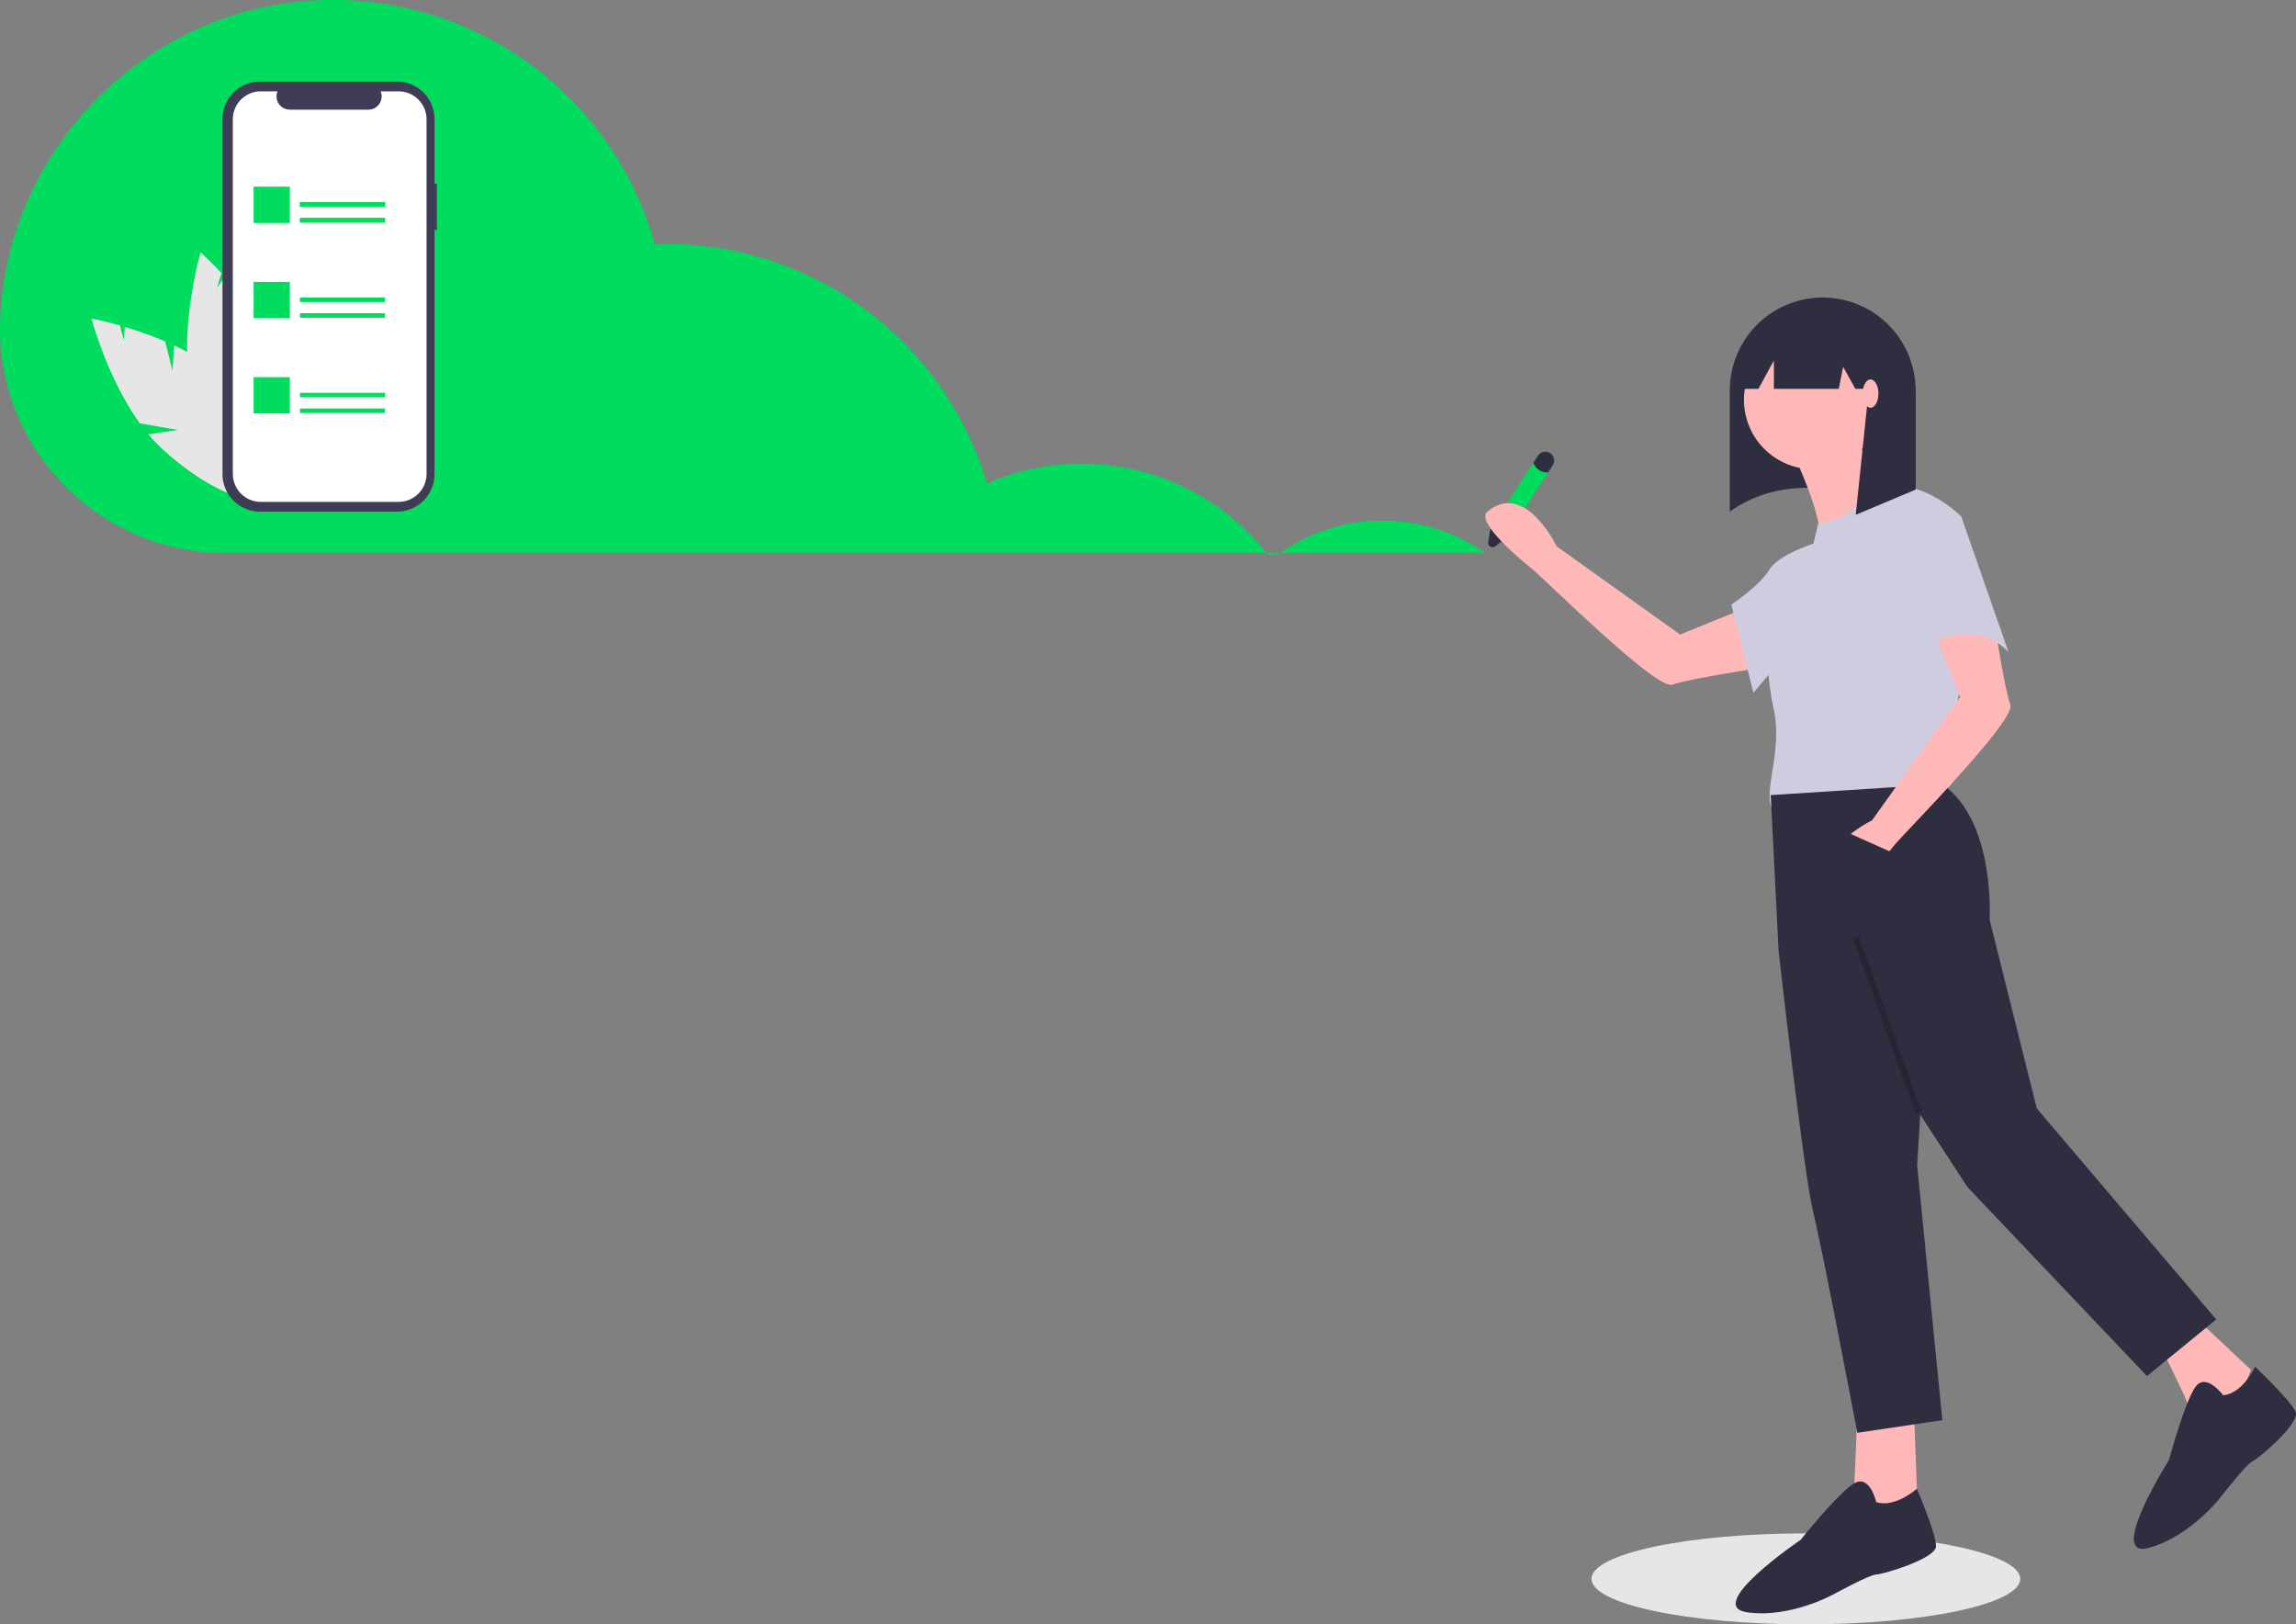 <svg id="b477518c-9a8d-4f77-a1df-d8b7689ccd51" data-name="Layer 1" xmlns="http://www.w3.org/2000/svg" width="885.696" height="626.497" viewBox="0 0 885.696 626.497"><rect x="0" y="0" width="885.696" height="626.497" fill="#808080" stroke="none"/><title>mobile_posts</title><ellipse cx="696.628" cy="608.952" rx="82.703" ry="17.545" fill="#e6e6e6"/><path d="M737.992,338.734l-5.927,1.957-.821,5.126a1.71,1.71,0,0,0,2.753,1.609l3.786-3.012Z" transform="translate(-157.152 -136.752)" fill="#2f2e41"/><path d="M756.131,316.231l-18.347,28.182-5.718-3.723,18.347-28.182a3.415,3.415,0,0,1,4.72-.998,3.428,3.428,0,0,1,.998,4.72Z" transform="translate(-157.152 -136.752)" fill="#00dc5d"/><path d="M756.131,316.231l-1.792,2.753a5.834,5.834,0,0,1-5.718-3.723l1.792-2.753a3.415,3.415,0,0,1,4.72-.998,3.428,3.428,0,0,1,.998,4.72Z" transform="translate(-157.152 -136.752)" fill="#2f2e41"/><path d="M835.99,369.012l-30.743,12.465-47.616-34.014S745.485,321.956,730.91,334.102c-4.992,4.16,15.104,20.349,17.004,21.863,4.749,3.785,48.194,47.116,54.335,44.865s32.993-6.323,32.993-6.323Z" transform="translate(-157.152 -136.752)" fill="#ffb8b8"/><path d="M896.093,334.102c-26.321-9.835-51.36-14.489-71.66,0V287.341A35.83,35.83,0,0,1,860.263,251.511h0a35.83,35.83,0,0,1,35.83,35.83Z" transform="translate(-157.152 -136.752)" fill="#2f2e41"/><path d="M847.51,308.596s14.575,30.365,10.931,36.438l30.365-15.79s-15.79-20.648-15.79-24.292Z" transform="translate(-157.152 -136.752)" fill="#ffb8b8"/><path d="M913.705,335.924s-14.869-14.575-28.083-10.931-10.177,10.324-27.181,13.968l-1.822,7.895s-9.634,3.942-13.36,7.287c-4.16,3.736-7.05,32.37-1.822,56.478,3.437,15.846-4.381,31.656-.607,38.259l68.017-8.502s6.073-6.073,2.429-9.717,2.429-30.365,2.429-30.365Z" transform="translate(-157.152 -136.752)" fill="#cfcce0"/><polygon points="716.471 545.329 715.257 574.479 726.188 589.054 739.549 576.908 738.334 544.114 716.471 545.329" fill="#ffb8b8"/><path d="M991.438,657.789s8.502,17.004,9.717,20.648,18.219,2.429,18.219,2.429l6.073-15.79-20.648-19.433Z" transform="translate(-157.152 -136.752)" fill="#ffb8b8"/><path d="M840.222,443.415l3.036,60.122s9.717,86.235,13.36,100.81,17.004,85.021,17.004,85.021l32.794-4.858-9.717-98.381,1.215-19.433,18.219,27.935,69.231,72.875,26.721-21.863-69.231-81.377-18.219-72.875s2.429-37.652-18.219-52.227Z" transform="translate(-157.152 -136.752)" fill="#2f2e41"/><path d="M880.911,716.089s-2.429-10.807-8.502-7.225S851.761,730.664,851.761,730.664s-37.652,25.506-20.648,27.935,34.008-7.287,34.008-7.287,13.36-7.287,15.79-7.287,23.077-6.073,23.077-10.931-7.389-22.173-7.389-22.173S888.198,718.518,880.911,716.089Z" transform="translate(-157.152 -136.752)" fill="#2f2e41"/><path d="M1014.741,674.888s-6.544-8.937-10.681-3.228S993.84,699.894,993.84,699.894s-24.329,38.423-7.77,33.858,28.266-20.266,28.266-20.266,9.337-12.018,11.564-12.988,18.73-14.786,16.789-19.24-15.631-17.375-15.631-17.375S1022.392,674.204,1014.741,674.888Z" transform="translate(-157.152 -136.752)" fill="#2f2e41"/><circle cx="699.467" cy="154.233" r="26.721" fill="#ffb8b8"/><path d="M857.227,346.248s-13.968,4.251-17.611,10.324-14.575,13.36-14.575,13.36l8.502,34.008,13.36-15.79Z" transform="translate(-157.152 -136.752)" fill="#cfcce0"/><path d="M882.733,260.654v-.642l-.763.042a35.857,35.857,0,0,0-30.817-6.158,35.703,35.703,0,0,1,13.753,7.106l-25.899,1.439L828.077,286.733h7.398l5.963-10.931V286.733h25.02l1.7-8.502,4.723,8.502h4.916c.03.606.077,1.208.077,1.822l-4.858,46.762,23.077-9.717V288.555A35.755,35.755,0,0,0,882.733,260.654Z" transform="translate(-157.152 -136.752)" fill="#2f2e41"/><ellipse cx="721.57" cy="151.804" rx="3.036" ry="5.466" fill="#ffb8b8"/><path d="M900.817,374.83l12.465,30.743L879.268,453.189s-25.506,12.146-13.36,26.721c4.16,4.992,20.349-15.104,21.863-17.004,3.785-4.749,47.116-48.194,44.865-54.335s-6.323-32.993-6.323-32.993Z" transform="translate(-157.152 -136.752)" fill="#ffb8b8"/><path d="M888.198,339.568l9.717,47.369s19.433-13.36,34.008,1.215l-18.219-52.227Z" transform="translate(-157.152 -136.752)" fill="#cfcce0"/><rect x="857.227" y="460.419" width="31.579" height="24.292" transform="translate(112.355 -452.382) rotate(24.133)" fill="#2f2e41"/><rect x="883.947" y="495.967" width="2.429" height="72.224" transform="translate(-284.542 191.959) rotate(-19.654)" opacity="0.2"/><path d="M730.116,350.097" transform="translate(-157.152 -136.752)" fill="#00dc5d"/><path d="M645.676,350.097h5.217C649.772,350.884,646.314,350.901,645.676,350.097Z" transform="translate(-157.152 -136.752)" fill="#00dc5d"/><path d="M690.478,337.547a68.62,68.62,0,0,1,39.638,12.55H650.893A68.604,68.604,0,0,1,690.478,337.547Z" transform="translate(-157.152 -136.752)" fill="#00dc5d"/><path d="M157.316,258.113c3.544-64.264,55.177-116.66,119.389-121.052a128.661,128.661,0,0,1,132.992,93.931c1.558-.056,3.115-.119,4.687-.119a128.664,128.664,0,0,1,123.422,92.39,90.909,90.909,0,0,1,107.871,26.832H244.424c-49.296,0-89.21-40.831-87.2-90.086Q157.263,259.063,157.316,258.113Z" transform="translate(-157.152 -136.752)" fill="#00dc5d"/><path d="M223.691,279.703l-2.861-11.284a146.525,146.525,0,0,0-15.546-5.577l-.361,5.244-1.465-5.777c-6.551-1.871-11.008-2.695-11.008-2.695s6.02,22.893,18.647,40.395l14.713,2.584-11.43,1.648a59.282,59.282,0,0,0,5.113,5.418c18.368,17.05,38.827,24.872,45.696,17.472S262.736,299.91,244.368,282.86c-5.694-5.286-12.848-9.527-20.008-12.866Z" transform="translate(-157.152 -136.752)" fill="#e6e6e6"/><path d="M261.91,329.5c9.705-2.784,11.971-24.57,5.059-48.66-2.143-7.468-6.074-14.797-10.478-21.356l-5.591,7.965,3.384-11.139a146.526,146.526,0,0,0-10.425-12.81l-3.02,4.303,1.732-5.703c-4.641-4.988-8.03-7.997-8.03-7.997s-6.68,22.709-4.917,44.218l11.259,9.818L230.247,283.641" transform="translate(-157.152 -136.752)" fill="#e6e6e6"/><path d="M325.679,207.639h-.911V182.675a14.449,14.449,0,0,0-14.449-14.449H257.429A14.449,14.449,0,0,0,242.981,182.675V319.631a14.449,14.449,0,0,0,14.449,14.449h52.89a14.449,14.449,0,0,0,14.449-14.449V225.409h.911Z" transform="translate(-157.152 -136.752)" fill="#3f3d56"/><path d="M310.903,171.985h-6.904a5.126,5.126,0,0,1-4.746,7.062H268.952a5.126,5.126,0,0,1-4.746-7.062h-6.448a10.79,10.79,0,0,0-10.79,10.79V319.531a10.79,10.79,0,0,0,10.79,10.79h53.145a10.79,10.79,0,0,0,10.79-10.79V182.775A10.79,10.79,0,0,0,310.903,171.985Z" transform="translate(-157.152 -136.752)" fill="#fff"/><rect x="115.729" y="78.023" width="32.832" height="1.749" fill="#00dc5d"/><rect x="115.729" y="84.075" width="32.8" height="1.749" fill="#00dc5d"/><rect x="115.729" y="78.023" width="32.832" height="1.749" fill="#00dc5d"/><rect x="115.729" y="84.075" width="32.8" height="1.749" fill="#00dc5d"/><rect x="97.831" y="71.998" width="13.995" height="13.995" fill="#00dc5d"/><rect x="115.729" y="114.759" width="32.832" height="1.749" fill="#00dc5d"/><rect x="115.729" y="120.811" width="32.8" height="1.749" fill="#00dc5d"/><rect x="97.831" y="108.734" width="13.995" height="13.995" fill="#00dc5d"/><rect x="115.729" y="151.495" width="32.832" height="1.749" fill="#00dc5d"/><rect x="115.729" y="157.546" width="32.8" height="1.749" fill="#00dc5d"/><rect x="97.831" y="145.469" width="13.995" height="13.995" fill="#00dc5d"/></svg>